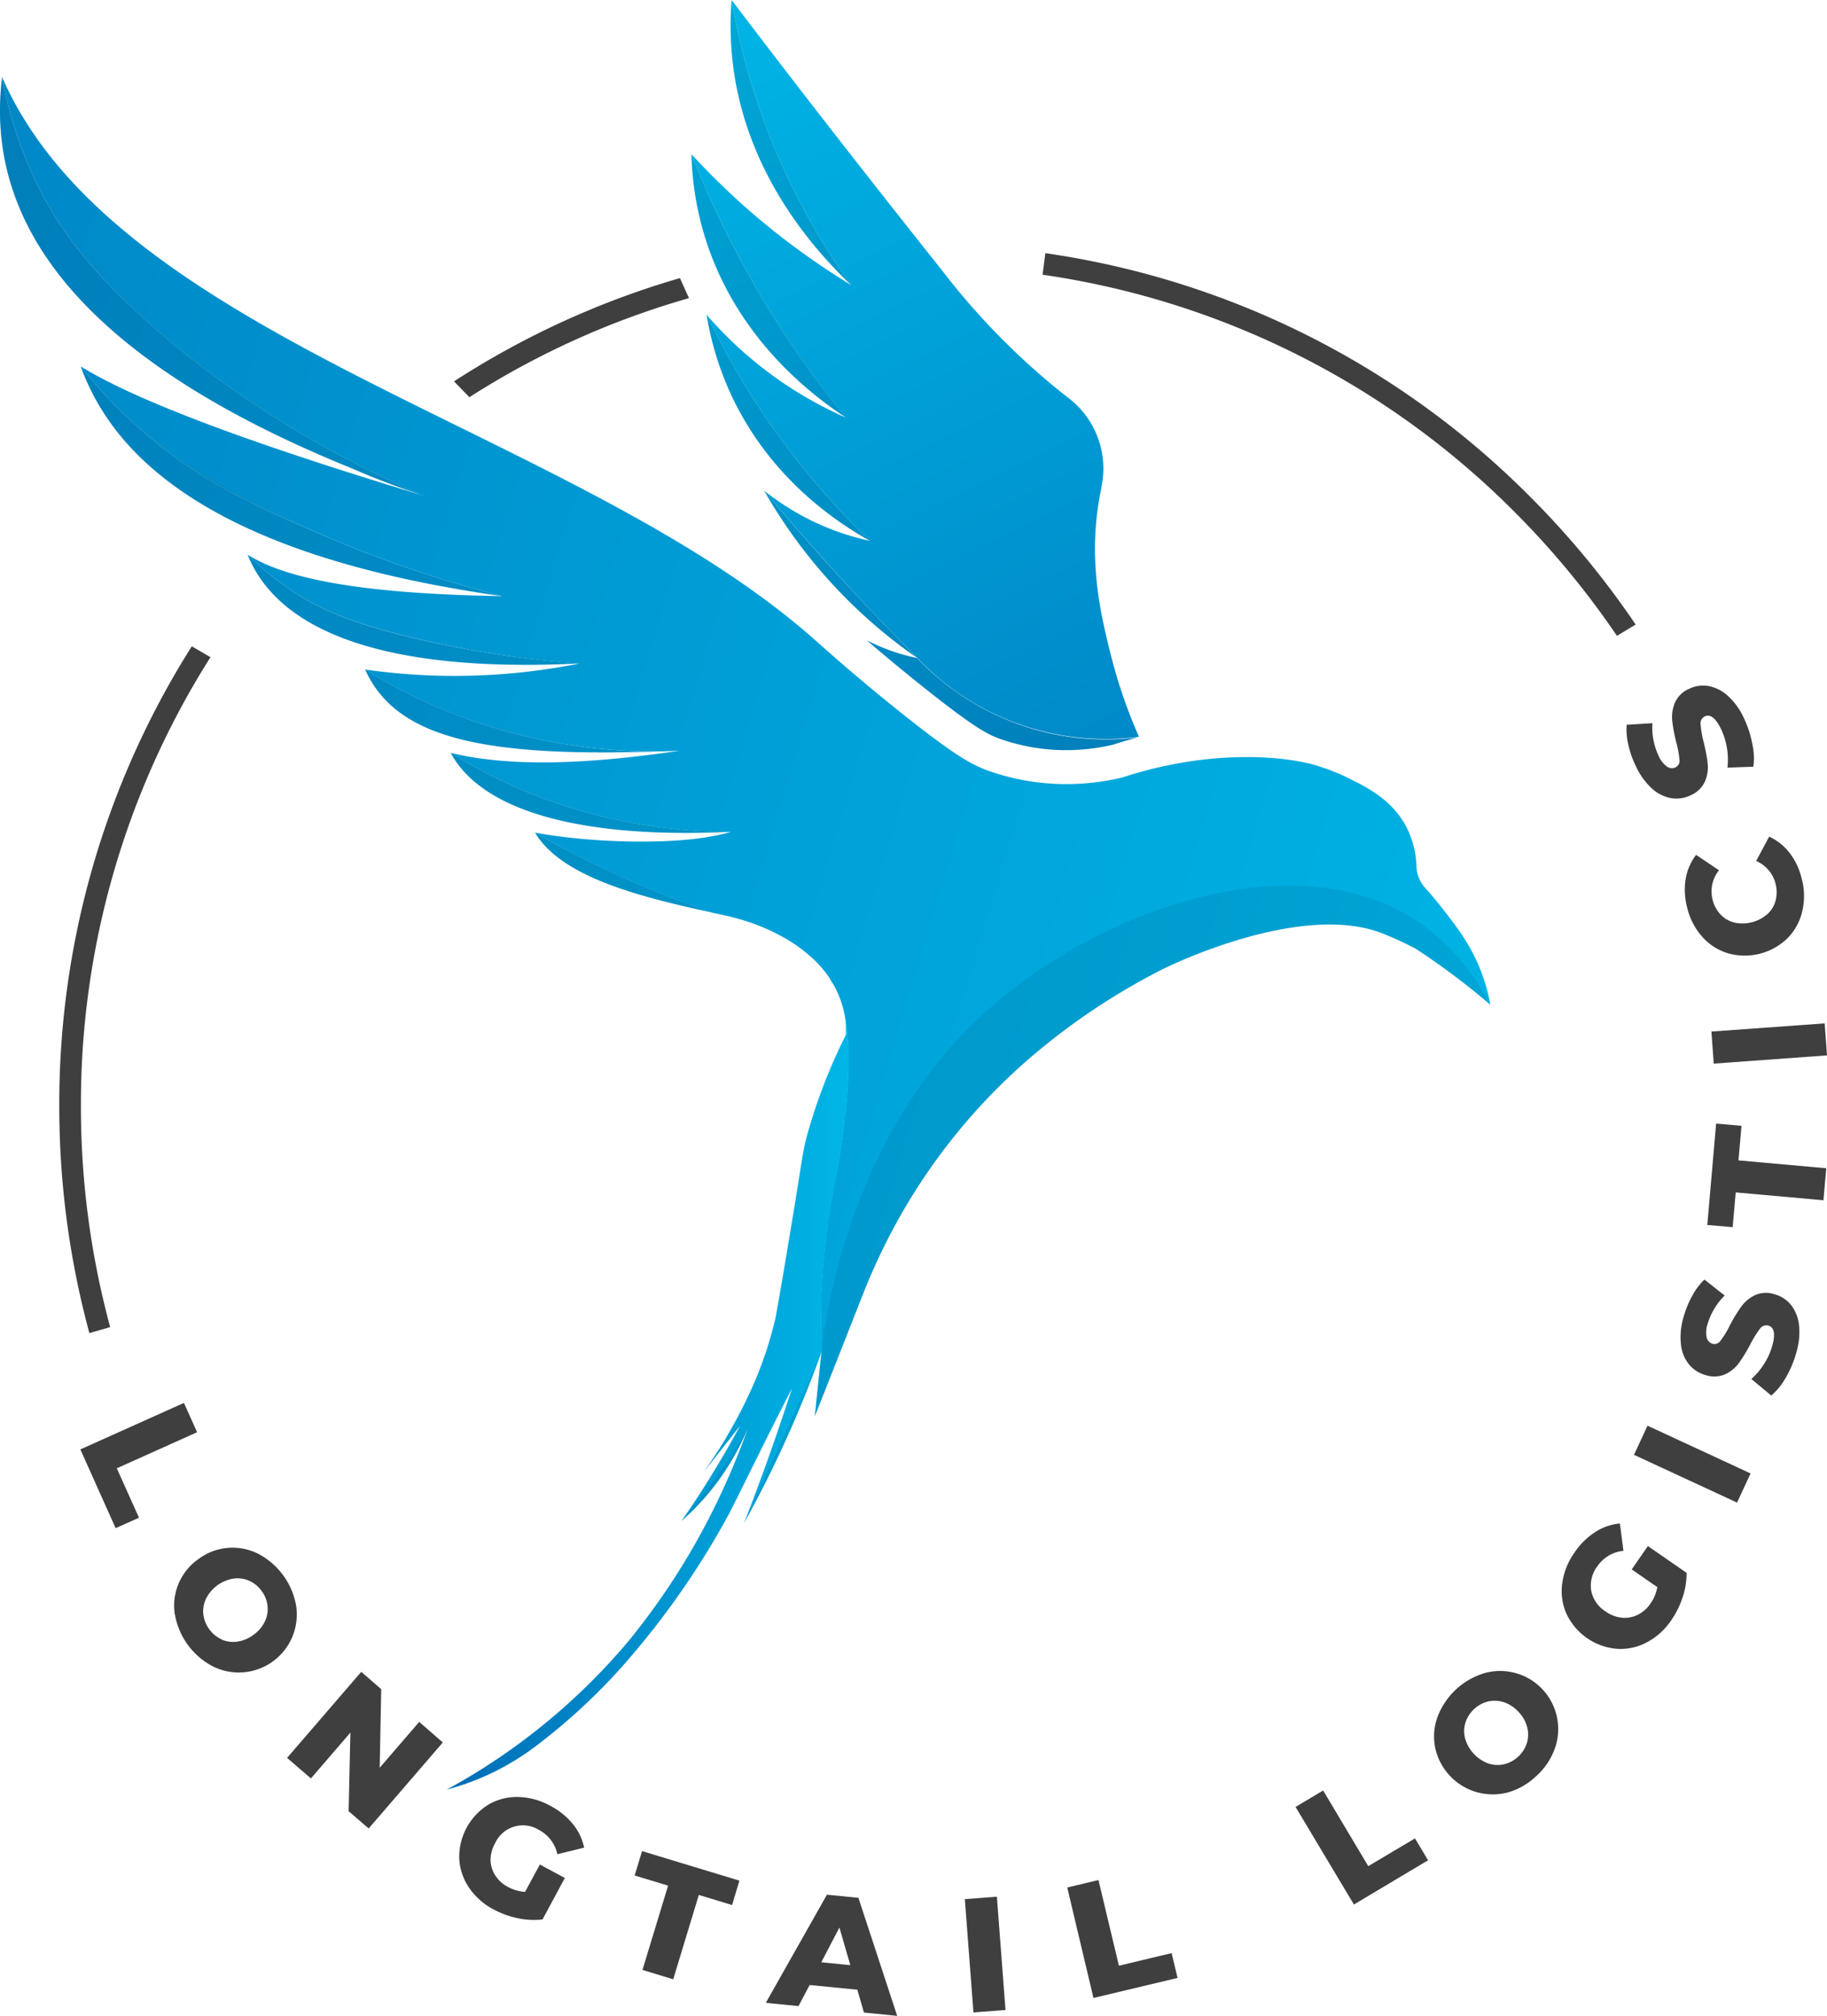 <svg xmlns="http://www.w3.org/2000/svg" xmlns:xlink="http://www.w3.org/1999/xlink" viewBox="0 0 391.06 431.39"><defs><style>.cls-1{fill:url(#linear-gradient);}.cls-2{fill:url(#linear-gradient-2);}.cls-3{fill:url(#linear-gradient-3);}.cls-4{fill:url(#linear-gradient-4);}.cls-5{fill:url(#linear-gradient-5);}.cls-6{fill:url(#linear-gradient-6);}.cls-7{fill:url(#linear-gradient-7);}.cls-8{fill:url(#linear-gradient-8);}.cls-9{fill:url(#linear-gradient-9);}.cls-10{fill:url(#linear-gradient-10);}.cls-11{fill:url(#linear-gradient-11);}.cls-12{fill:url(#linear-gradient-12);}.cls-13{fill:url(#linear-gradient-13);}.cls-14{fill:url(#linear-gradient-14);}.cls-15{fill:#093148;opacity:0.1;}.cls-16{fill:#3f3f3f;}</style><linearGradient id="linear-gradient" x1="-255.23" y1="56.78" x2="346.97" y2="237.8" gradientUnits="userSpaceOnUse"><stop offset="0" stop-color="#006bb4"/><stop offset="1" stop-color="#00b7e7"/></linearGradient><linearGradient id="linear-gradient-2" x1="95.61" y1="298.85" x2="181.67" y2="298.85" xlink:href="#linear-gradient"/><linearGradient id="linear-gradient-3" x1="-248.4" y1="34.05" x2="353.8" y2="215.06" xlink:href="#linear-gradient"/><linearGradient id="linear-gradient-4" x1="-252.37" y1="47.25" x2="349.83" y2="228.27" xlink:href="#linear-gradient"/><linearGradient id="linear-gradient-5" x1="-242.09" y1="13.07" x2="360.11" y2="194.09" xlink:href="#linear-gradient"/><linearGradient id="linear-gradient-6" x1="-231.54" y1="-22.03" x2="370.66" y2="158.99" xlink:href="#linear-gradient"/><linearGradient id="linear-gradient-7" x1="-255.74" y1="58.46" x2="346.46" y2="239.48" xlink:href="#linear-gradient"/><linearGradient id="linear-gradient-8" x1="-258.96" y1="69.18" x2="343.24" y2="250.2" xlink:href="#linear-gradient"/><linearGradient id="linear-gradient-9" x1="268.03" y1="280.16" x2="133.05" y2="3.41" xlink:href="#linear-gradient"/><linearGradient id="linear-gradient-10" x1="260.89" y1="283.64" x2="125.91" y2="6.89" xlink:href="#linear-gradient"/><linearGradient id="linear-gradient-11" x1="284.11" y1="272.32" x2="149.13" y2="-4.43" xlink:href="#linear-gradient"/><linearGradient id="linear-gradient-12" x1="258.8" y1="284.66" x2="123.82" y2="7.91" xlink:href="#linear-gradient"/><linearGradient id="linear-gradient-13" x1="283.79" y1="272.47" x2="148.82" y2="-4.28" xlink:href="#linear-gradient"/><linearGradient id="linear-gradient-14" x1="277.11" y1="275.73" x2="142.13" y2="-1.02" xlink:href="#linear-gradient"/></defs><g id="Layer_2" data-name="Layer 2"><g id="Branding_by_Patrick_Liddell" data-name="Branding by Patrick Liddell"><g id="Logo_V2"><path class="cls-1" d="M317.17,208.31c-2.13-5.8-5.23-9.81-8.57-14.08-.9-1.14-2.09-2.61-3.58-4.27a7.07,7.07,0,0,1-1.83-4.49,19.71,19.71,0,0,0-2.36-8.88c-3.12-5.64-8.48-8.26-12.79-10.36a45.74,45.74,0,0,0-6.8-2.57c-6.52-1.8-19.86-3-35.88,1.2h0l0,0c-1.67.44-3.38.94-5.1,1.51a50.74,50.74,0,0,1-9.71,1.37,49.79,49.79,0,0,1-19.3-2.91c-3.33-1.26-6.65-3-17.73-11.78-4.91-3.9-11.39-9.23-18.84-15.89h0C123.82,91.84,25.24,73.3.45,16.5A86.42,86.42,0,0,0,8.53,40.56c4.25,8.32,10.3,16.77,22.33,27.68,20.07,18.2,42.29,30.13,58.77,37.48l1.65.53q-56.55-17-74-27.84A108,108,0,0,0,29.73,91.54c12.72,11.35,24.83,16.7,39,22.82a260.65,260.65,0,0,0,38.74,13.21c-29.74-.47-46.34-3.66-54.46-8.88A62.36,62.36,0,0,0,61.86,126c6.06,4.14,12.91,7.23,26.7,10.52A220.22,220.22,0,0,0,123.94,142a135.65,135.65,0,0,1-45.79,1.28,113.72,113.72,0,0,0,15.76,8.21,119,119,0,0,0,49.53,9.25l2.1-.1c-22.54,3.33-37.71,3.21-49.08.47a111.09,111.09,0,0,0,16.94,8.62,114.35,114.35,0,0,0,43,8.29c-10.05,3.06-29.65,2.43-41.86.16,4.35,2.5,9,5,14.1,7.41a214.22,214.22,0,0,0,23.85,9.73l2.37.51a52.43,52.43,0,0,1,5.18,1.4,42.82,42.82,0,0,1,7.8,3.44h0a30.54,30.54,0,0,1,4.92,3.4l.16.15.22.18a23.46,23.46,0,0,1,4.49,5l0,.08a20,20,0,0,1,2.54,5.3l0,0c3.93,11.84-1.44,37.93-1.44,37.93a151.37,151.37,0,0,0-2.89,36.39q-.72,7-1.45,14,4.89-12.34,9.74-24.7l.45-1.15.09-.21c1.33-3.4,2.81-6.73,4.41-10a128,128,0,0,1,33.69-42.6,142.5,142.5,0,0,1,26-17s28.84-14.55,46.79-7.83a72,72,0,0,1,7.44,3.4A153.53,153.53,0,0,1,319,215,36.9,36.9,0,0,0,317.17,208.31Z"/><path class="cls-2" d="M180.23,214.81l0,0a18.88,18.88,0,0,1,.81,6.67,119.12,119.12,0,0,0-8.21,21.18c-.36,1.33-.59,2.28-.83,3.54-.5,2.58-1,6.47-2.89,17.66-1.28,7.75-2.29,13.62-3.11,18.16a83.19,83.19,0,0,1-5.09,15.08,106.52,106.52,0,0,1-8.81,15.79c-.82,1.22-1.36,1.95-1.45,2.08v0l7.76-9.87c-2.33,4.34-5,8.86-7.93,13.49-1.53,2.4-3.07,4.69-4.61,6.9a53.76,53.76,0,0,0,5.91-6.07,54.4,54.4,0,0,0,8.32-13.84c-1.18,3.33-2.8,7.53-4.9,12.16a150.39,150.39,0,0,1-20.72,33.5,135.55,135.55,0,0,1-38.84,31.72,54.6,54.6,0,0,0,10-3.72,56.43,56.43,0,0,0,9.39-5.83,130.51,130.51,0,0,0,17.32-15.86,175.19,175.19,0,0,0,23.47-33.18c.57-1,2.75-5.44,7.12-14.24,0,0,2.68-5.43,6.59-13.06q-2.67,8.25-5.76,16.85-2.22,6.14-4.5,12a248.14,248.14,0,0,0,11.78-24.27c1.79-4.28,3.41-8.46,4.85-12.51a151.37,151.37,0,0,1,2.89-36.39S184.16,226.65,180.23,214.81Z"/><path class="cls-3" d="M61.86,126A62.36,62.36,0,0,1,53,118.69c6.34,15.9,28.23,25.4,70.93,23.29a220.22,220.22,0,0,1-35.38-5.44C74.77,133.25,67.92,130.16,61.86,126Z"/><path class="cls-4" d="M93.91,151.47a113.72,113.72,0,0,1-15.76-8.21c6.71,15.08,26.22,18.84,63.83,17.5l1.46,0A119,119,0,0,1,93.91,151.47Z"/><path class="cls-5" d="M29.73,91.54A108,108,0,0,1,17.28,78.41q13.81,38.41,90.19,49.16a260.65,260.65,0,0,1-38.74-13.21C54.56,108.24,42.45,102.89,29.73,91.54Z"/><path class="cls-6" d="M8.53,40.56A86.42,86.42,0,0,1,.45,16.5q-6.3,50.86,75,83.79c5.59,2.44,10.48,4.2,14.21,5.43-16.48-7.35-38.7-19.28-58.77-37.48C18.83,57.33,12.78,48.88,8.53,40.56Z"/><path class="cls-7" d="M96.46,161.09c7.1,13.26,30,18.36,59.91,16.91a114.35,114.35,0,0,1-43-8.29A111.09,111.09,0,0,1,96.46,161.09Z"/><path class="cls-8" d="M114.51,178.16c5.6,9.4,21.7,13.62,38,17.14a214.22,214.22,0,0,1-23.85-9.73C123.56,183.15,118.86,180.66,114.51,178.16Z"/><path class="cls-9" d="M148,33a65.65,65.65,0,0,0,2.91,17.8c6.76,21.79,23.2,34,30.1,38.52a212.37,212.37,0,0,1-20.93-30.81A212.77,212.77,0,0,1,148,33Z"/><path class="cls-10" d="M163,88a168.91,168.91,0,0,1-11.76-20.65,66.27,66.27,0,0,0,5.34,17.31c8.39,17.9,22.78,27.26,29.62,31.08A168.14,168.14,0,0,1,163,88Z"/><path class="cls-11" d="M156.6,0a68.94,68.94,0,0,0,.17,12.79C159.37,37,174.4,53.61,182.18,61a146.65,146.65,0,0,1-17.7-32.6A147,147,0,0,1,156.6,0Z"/><path class="cls-12" d="M163.56,105a110.33,110.33,0,0,0,14.08,19.42,109.44,109.44,0,0,0,18.62,16.34c-5.64-5.67-11.39-11.68-17.19-18Q170.87,113.75,163.56,105Z"/><path class="cls-13" d="M237.81,140.32c-2.29-9.09-5.2-21.22-2.06-35.93l0-.15a19,19,0,0,0-6.95-19l-1.74-1.36a152.52,152.52,0,0,1-25.33-25.9C189.66,42.8,174.28,23.31,156.6,0a147,147,0,0,0,7.88,28.42A146.65,146.65,0,0,0,182.18,61,160.18,160.18,0,0,1,161.46,46,159,159,0,0,1,148,33a212.77,212.77,0,0,0,12.08,25.51A212.37,212.37,0,0,0,181,89.34a84.66,84.66,0,0,1-13.92-7.77,84.52,84.52,0,0,1-15.86-14.24A168.91,168.91,0,0,0,163,88a168.14,168.14,0,0,0,23.2,27.74,55.23,55.23,0,0,1-10.52-3.4A56.11,56.11,0,0,1,163.56,105q7.31,8.7,15.51,17.72c5.8,6.36,11.55,12.37,17.19,18a55.52,55.52,0,0,0,47.21,17h0l.31-.08A108.66,108.66,0,0,1,237.81,140.32Z"/><path class="cls-14" d="M221.85,156.22a56.35,56.35,0,0,1-25.59-15.42,40.08,40.08,0,0,1-8.58-2.75c-.74-.33-1.44-.67-2.11-1,4.12,3.54,8.29,7,12.48,10.32,10.46,8.31,13.23,9.7,15.76,10.66a42.52,42.52,0,0,0,16.4,2.45,44,44,0,0,0,8-1.11c1.72-.57,3.48-1.08,5.21-1.54A55.82,55.82,0,0,1,221.85,156.22Z"/><path class="cls-15" d="M303.08,196.92c-27.12-17.67-71.29-1.16-95.32,22.64C183,244.12,177,278.41,175.9,289.13q-.72,7-1.45,14,4.89-12.34,9.74-24.7l.45-1.15.09-.21c1.33-3.4,2.81-6.73,4.41-10a128,128,0,0,1,33.69-42.6,142.5,142.5,0,0,1,26-17s28.84-14.55,46.79-7.83a72,72,0,0,1,7.44,3.4,154.6,154.6,0,0,1,15.86,12A47.38,47.38,0,0,0,303.08,196.92Z"/><path class="cls-15" d="M152.08,312.85c-.82,1.22-1.36,1.95-1.45,2.08v0l7.76-9.87q-1.57,1.73-3.2,3.71C154.06,310.17,153,311.53,152.08,312.85Z"/><path class="cls-15" d="M145.84,325.47a53.76,53.76,0,0,0,5.91-6.07,54.4,54.4,0,0,0,8.32-13.84,124.14,124.14,0,0,1-7.83,12C150.09,320.43,147.94,323.07,145.84,325.47Z"/><path class="cls-15" d="M159.27,325.91a248.14,248.14,0,0,0,11.78-24.27c1.79-4.28,3.41-8.46,4.85-12.51Q171.54,299,167,309,163.16,317.5,159.27,325.91Z"/><path class="cls-15" d="M61.86,126A62.36,62.36,0,0,1,53,118.69c6.34,15.9,28.23,25.4,70.93,23.29a220.22,220.22,0,0,1-35.38-5.44C74.77,133.25,67.92,130.16,61.86,126Z"/><path class="cls-15" d="M93.91,151.47a113.72,113.72,0,0,1-15.76-8.21c6.71,15.08,26.22,18.84,63.83,17.5l1.46,0A119,119,0,0,1,93.91,151.47Z"/><path class="cls-15" d="M29.73,91.54A106.65,106.65,0,0,1,17.28,78.41,55.12,55.12,0,0,0,23,89.69c2,3,8.16,11.89,23.69,20.22,22.63,12.12,48.54,15.58,60.74,17.66a260,260,0,0,1-44-15.48C42.66,102.54,33.57,95,29.73,91.54Z"/><path class="cls-15" d="M8.53,40.56A86.42,86.42,0,0,1,.45,16.5q-6.3,50.86,75,83.79c5.59,2.44,10.48,4.2,14.21,5.43-16.48-7.35-38.7-19.28-58.77-37.48C18.83,57.33,12.78,48.88,8.53,40.56Z"/><path class="cls-15" d="M96.46,161.09c7.1,13.26,30,18.36,59.91,16.91a114.35,114.35,0,0,1-43-8.29A111.09,111.09,0,0,1,96.46,161.09Z"/><path class="cls-15" d="M114.51,178.16c5.6,9.4,21.7,13.62,38,17.14a214.22,214.22,0,0,1-23.85-9.73C123.56,183.15,118.86,180.66,114.51,178.16Z"/><path class="cls-15" d="M148,33a65.65,65.65,0,0,0,2.91,17.8c6.76,21.79,23.2,34,30.1,38.52a212.37,212.37,0,0,1-20.93-30.81A212.77,212.77,0,0,1,148,33Z"/><path class="cls-15" d="M163,88a168.91,168.91,0,0,1-11.76-20.65,66.27,66.27,0,0,0,5.34,17.31c8.39,17.9,22.78,27.26,29.62,31.08A168.14,168.14,0,0,1,163,88Z"/><path class="cls-15" d="M156.6,0a68.94,68.94,0,0,0,.17,12.79C159.37,37,174.4,53.61,182.18,61a146.65,146.65,0,0,1-17.7-32.6A147,147,0,0,1,156.6,0Z"/><path class="cls-15" d="M163.56,105a110.33,110.33,0,0,0,14.08,19.42,109.44,109.44,0,0,0,18.62,16.34c-5.64-5.67-11.39-11.68-17.19-18Q170.87,113.75,163.56,105Z"/><path class="cls-15" d="M221.85,156.22a56.35,56.35,0,0,1-25.59-15.42,40.08,40.08,0,0,1-8.58-2.75c-.74-.33-1.44-.67-2.11-1,4.12,3.54,8.29,7,12.48,10.32,10.46,8.31,13.23,9.7,15.76,10.66a42.52,42.52,0,0,0,16.4,2.45,44,44,0,0,0,8-1.11c1.72-.57,3.48-1.08,5.21-1.54A55.82,55.82,0,0,1,221.85,156.22Z"/><path class="cls-16" d="M39.37,300.22l2.82,6.27L25,314.21l4.75,10.58-5,2.23L17.2,310.17Z"/><path class="cls-16" d="M37.42,345.49a12.13,12.13,0,0,1,5-11.81,12.17,12.17,0,0,1,12.77-1.21,15.56,15.56,0,0,1,8.2,11.17,12.42,12.42,0,0,1-17.75,13,15.5,15.5,0,0,1-8.2-11.17Zm10,5.36a6.19,6.19,0,0,0,3.37.45,7.36,7.36,0,0,0,3.44-1.44A7.47,7.47,0,0,0,56.69,347a6.23,6.23,0,0,0,.57-3.35,6.43,6.43,0,0,0-1.27-3.2,6.51,6.51,0,0,0-2.67-2.18,6.22,6.22,0,0,0-3.37-.45,8,8,0,0,0-5.85,4.29,6.24,6.24,0,0,0-.58,3.35,6.83,6.83,0,0,0,3.95,5.38Z"/><path class="cls-16" d="M94.78,372.88,78.91,391.29l-4.29-3.7L75,370.77l-8.45,9.81-5.1-4.4,15.87-18.41,4.28,3.7-.33,16.82,8.46-9.81Z"/><path class="cls-16" d="M115.56,399l5.34,2.88-4.77,8.87a16,16,0,0,1-5.31-.26,19.08,19.08,0,0,1-5.15-1.87,14.33,14.33,0,0,1-5.28-4.68,12,12,0,0,1-2.09-6.23,13.16,13.16,0,0,1,6.2-11.5,12,12,0,0,1,6.38-1.66,14.85,14.85,0,0,1,6.91,1.89,15.4,15.4,0,0,1,4.83,3.9,11.76,11.76,0,0,1,2.41,5.05l-5.73,1.41a7.72,7.72,0,0,0-3.91-5.19,6.54,6.54,0,0,0-9.41,2.82A7.46,7.46,0,0,0,105,398a6.27,6.27,0,0,0,1,3.32,7.15,7.15,0,0,0,2.73,2.48,8.91,8.91,0,0,0,3.65,1.06Z"/><path class="cls-16" d="M143,403.52l-7.15-2.17,1.58-5.22,20.84,6.32-1.58,5.22-7.11-2.16-5.48,18.05-6.58-2Z"/><path class="cls-16" d="M183.51,425.79l-10.22-1-2.37,4.51-7-.7L177,405.46l6.74.67,8.3,25.26-7.12-.71Zm-1.5-5.25-2.34-8.05-3.88,7.43Z"/><path class="cls-16" d="M206.52,406.41l6.86-.52,1.84,24.24-6.86.52Z"/><path class="cls-16" d="M228.44,403.92l6.68-1.6,4.38,18.34,11.28-2.7,1.27,5.31-18,4.29Z"/><path class="cls-16" d="M277.31,386.68l5.9-3.52,9.66,16.19,10-5.94,2.8,4.68-15.87,9.47Z"/><path class="cls-16" d="M322.58,383.62A12.62,12.62,0,0,1,307.19,374a12.18,12.18,0,0,1,.51-6.59A15.51,15.51,0,0,1,317.9,358a12.43,12.43,0,0,1,14.89,16.22,14.64,14.64,0,0,1-4,5.89A14.49,14.49,0,0,1,322.58,383.62Zm4.23-10.57a6.22,6.22,0,0,0,.08-3.4,7.33,7.33,0,0,0-1.81-3.26,7.49,7.49,0,0,0-3.1-2.09,6.34,6.34,0,0,0-3.39-.21,6.87,6.87,0,0,0-4.91,4.51,6.23,6.23,0,0,0-.09,3.4,8.07,8.07,0,0,0,4.91,5.35,6.34,6.34,0,0,0,3.39.21,6.86,6.86,0,0,0,4.92-4.51Z"/><path class="cls-16" d="M349.26,335.85l3.46-5,8.28,5.73a15.58,15.58,0,0,1-.85,5.25,19,19,0,0,1-2.43,4.9,14.36,14.36,0,0,1-5.24,4.73,11.89,11.89,0,0,1-6.43,1.38,13.14,13.14,0,0,1-10.73-7.44,12,12,0,0,1-.94-6.52,14.82,14.82,0,0,1,2.65-6.66,15.41,15.41,0,0,1,4.42-4.37,11.77,11.77,0,0,1,5.28-1.83l.76,5.85a7.7,7.7,0,0,0-5.59,3.31,6.88,6.88,0,0,0-1.31,5.22,6.8,6.8,0,0,0,3.07,4.44,7.33,7.33,0,0,0,3.45,1.34,6.28,6.28,0,0,0,3.41-.6,7.15,7.15,0,0,0,2.76-2.43,8.85,8.85,0,0,0,1.46-3.51Z"/><path class="cls-16" d="M349.75,311.33l2.89-6.24,22.06,10.22-2.89,6.24Z"/><path class="cls-16" d="M382.23,294.82a14.09,14.09,0,0,1-3.1,3.82l-4.26-3.54a15,15,0,0,0,2.69-3.18,14.51,14.51,0,0,0,1.78-3.9q1.07-3.81-.84-4.35a1.66,1.66,0,0,0-1.79.67,22.19,22.19,0,0,0-2,3.21,34.11,34.11,0,0,1-2.46,4.07,7.69,7.69,0,0,1-2.94,2.45,5.9,5.9,0,0,1-4.24.19,7,7,0,0,1-3.53-2.26,8.08,8.08,0,0,1-1.74-4.26,14.84,14.84,0,0,1,.59-6,21.08,21.08,0,0,1,1.8-4.4,14.25,14.25,0,0,1,2.63-3.52l4.34,3.42a14.2,14.2,0,0,0-3.63,6,5.65,5.65,0,0,0-.22,3,1.82,1.82,0,0,0,1.27,1.33,1.55,1.55,0,0,0,1.7-.68,19.24,19.24,0,0,0,1.94-3.17,33.74,33.74,0,0,1,2.46-4.08,8,8,0,0,1,2.93-2.46,5.74,5.74,0,0,1,4.22-.21,6.87,6.87,0,0,1,3.49,2.24,8.44,8.44,0,0,1,1.74,4.28,14.89,14.89,0,0,1-.58,6A22.39,22.39,0,0,1,382.23,294.82Z"/><path class="cls-16" d="M371.52,255.17l-.65,7.44-5.43-.47,1.89-21.7,5.43.48-.65,7.4L390.9,250l-.6,6.85Z"/><path class="cls-16" d="M366.82,227.61l-.5-6.86L390.56,219l.5,6.85Z"/><path class="cls-16" d="M385.74,195.12a12,12,0,0,1-3.2,5.72A13.12,13.12,0,0,1,369.87,204a12,12,0,0,1-5.52-3.54,14.38,14.38,0,0,1-3.23-6.27,14.7,14.7,0,0,1-.31-6.11,11.72,11.72,0,0,1,2.23-5.14l4.9,3.29a7.22,7.22,0,0,0-1.38,6.25,7.1,7.1,0,0,0,1.7,3.21,6,6,0,0,0,2.95,1.73,8.15,8.15,0,0,0,7.05-1.76,6,6,0,0,0,1.79-2.91,7.09,7.09,0,0,0,0-3.63,7.2,7.2,0,0,0-4.15-4.87l2.78-5.21a11.59,11.59,0,0,1,4.38,3.49,14.69,14.69,0,0,1,2.6,5.55A14.25,14.25,0,0,1,385.74,195.12Z"/><path class="cls-16" d="M375.06,159.16a14,14,0,0,1,.24,4.91l-5.55.2a15.34,15.34,0,0,0-1.37-8.26q-1.74-3.56-3.51-2.69A1.65,1.65,0,0,0,364,155a21.63,21.63,0,0,0,.64,3.73,35.88,35.88,0,0,1,.88,4.67,7.75,7.75,0,0,1-.57,3.8,5.84,5.84,0,0,1-3,2.95,7,7,0,0,1-4.13.67,8.19,8.19,0,0,1-4.14-2,14.83,14.83,0,0,1-3.53-4.86,20.61,20.61,0,0,1-1.59-4.48,14.3,14.3,0,0,1-.38-4.38l5.51-.34a14.15,14.15,0,0,0,1.28,6.88,5.68,5.68,0,0,0,1.85,2.42,1.84,1.84,0,0,0,1.83.15,1.57,1.57,0,0,0,.83-1.64,20.72,20.72,0,0,0-.67-3.66,33.52,33.52,0,0,1-.88-4.69,7.93,7.93,0,0,1,.55-3.78,5.74,5.74,0,0,1,3-3,6.83,6.83,0,0,1,4.09-.65,8.36,8.36,0,0,1,4.14,2,14.64,14.64,0,0,1,3.54,4.84A22.1,22.1,0,0,1,375.06,159.16Z"/><path class="cls-16" d="M324.2,109.57a182.06,182.06,0,0,1,21.9,26.5l4-2.42a186.05,186.05,0,0,0-22.6-27.37,183,183,0,0,0-103.75-52.1l-.59,4.61A178.44,178.44,0,0,1,324.2,109.57Z"/><path class="cls-16" d="M17.32,236.69a178.61,178.61,0,0,1,27.73-96.05l-4-2.33a183.16,183.16,0,0,0-28.36,98.38,185.55,185.55,0,0,0,6.44,48.59L23.58,284A180.53,180.53,0,0,1,17.32,236.69Z"/><path class="cls-16" d="M97.18,81.61,100.47,85a177.4,177.4,0,0,1,47-21.2l-1.93-4.29A182.1,182.1,0,0,0,97.18,81.61Z"/></g></g></g></svg>